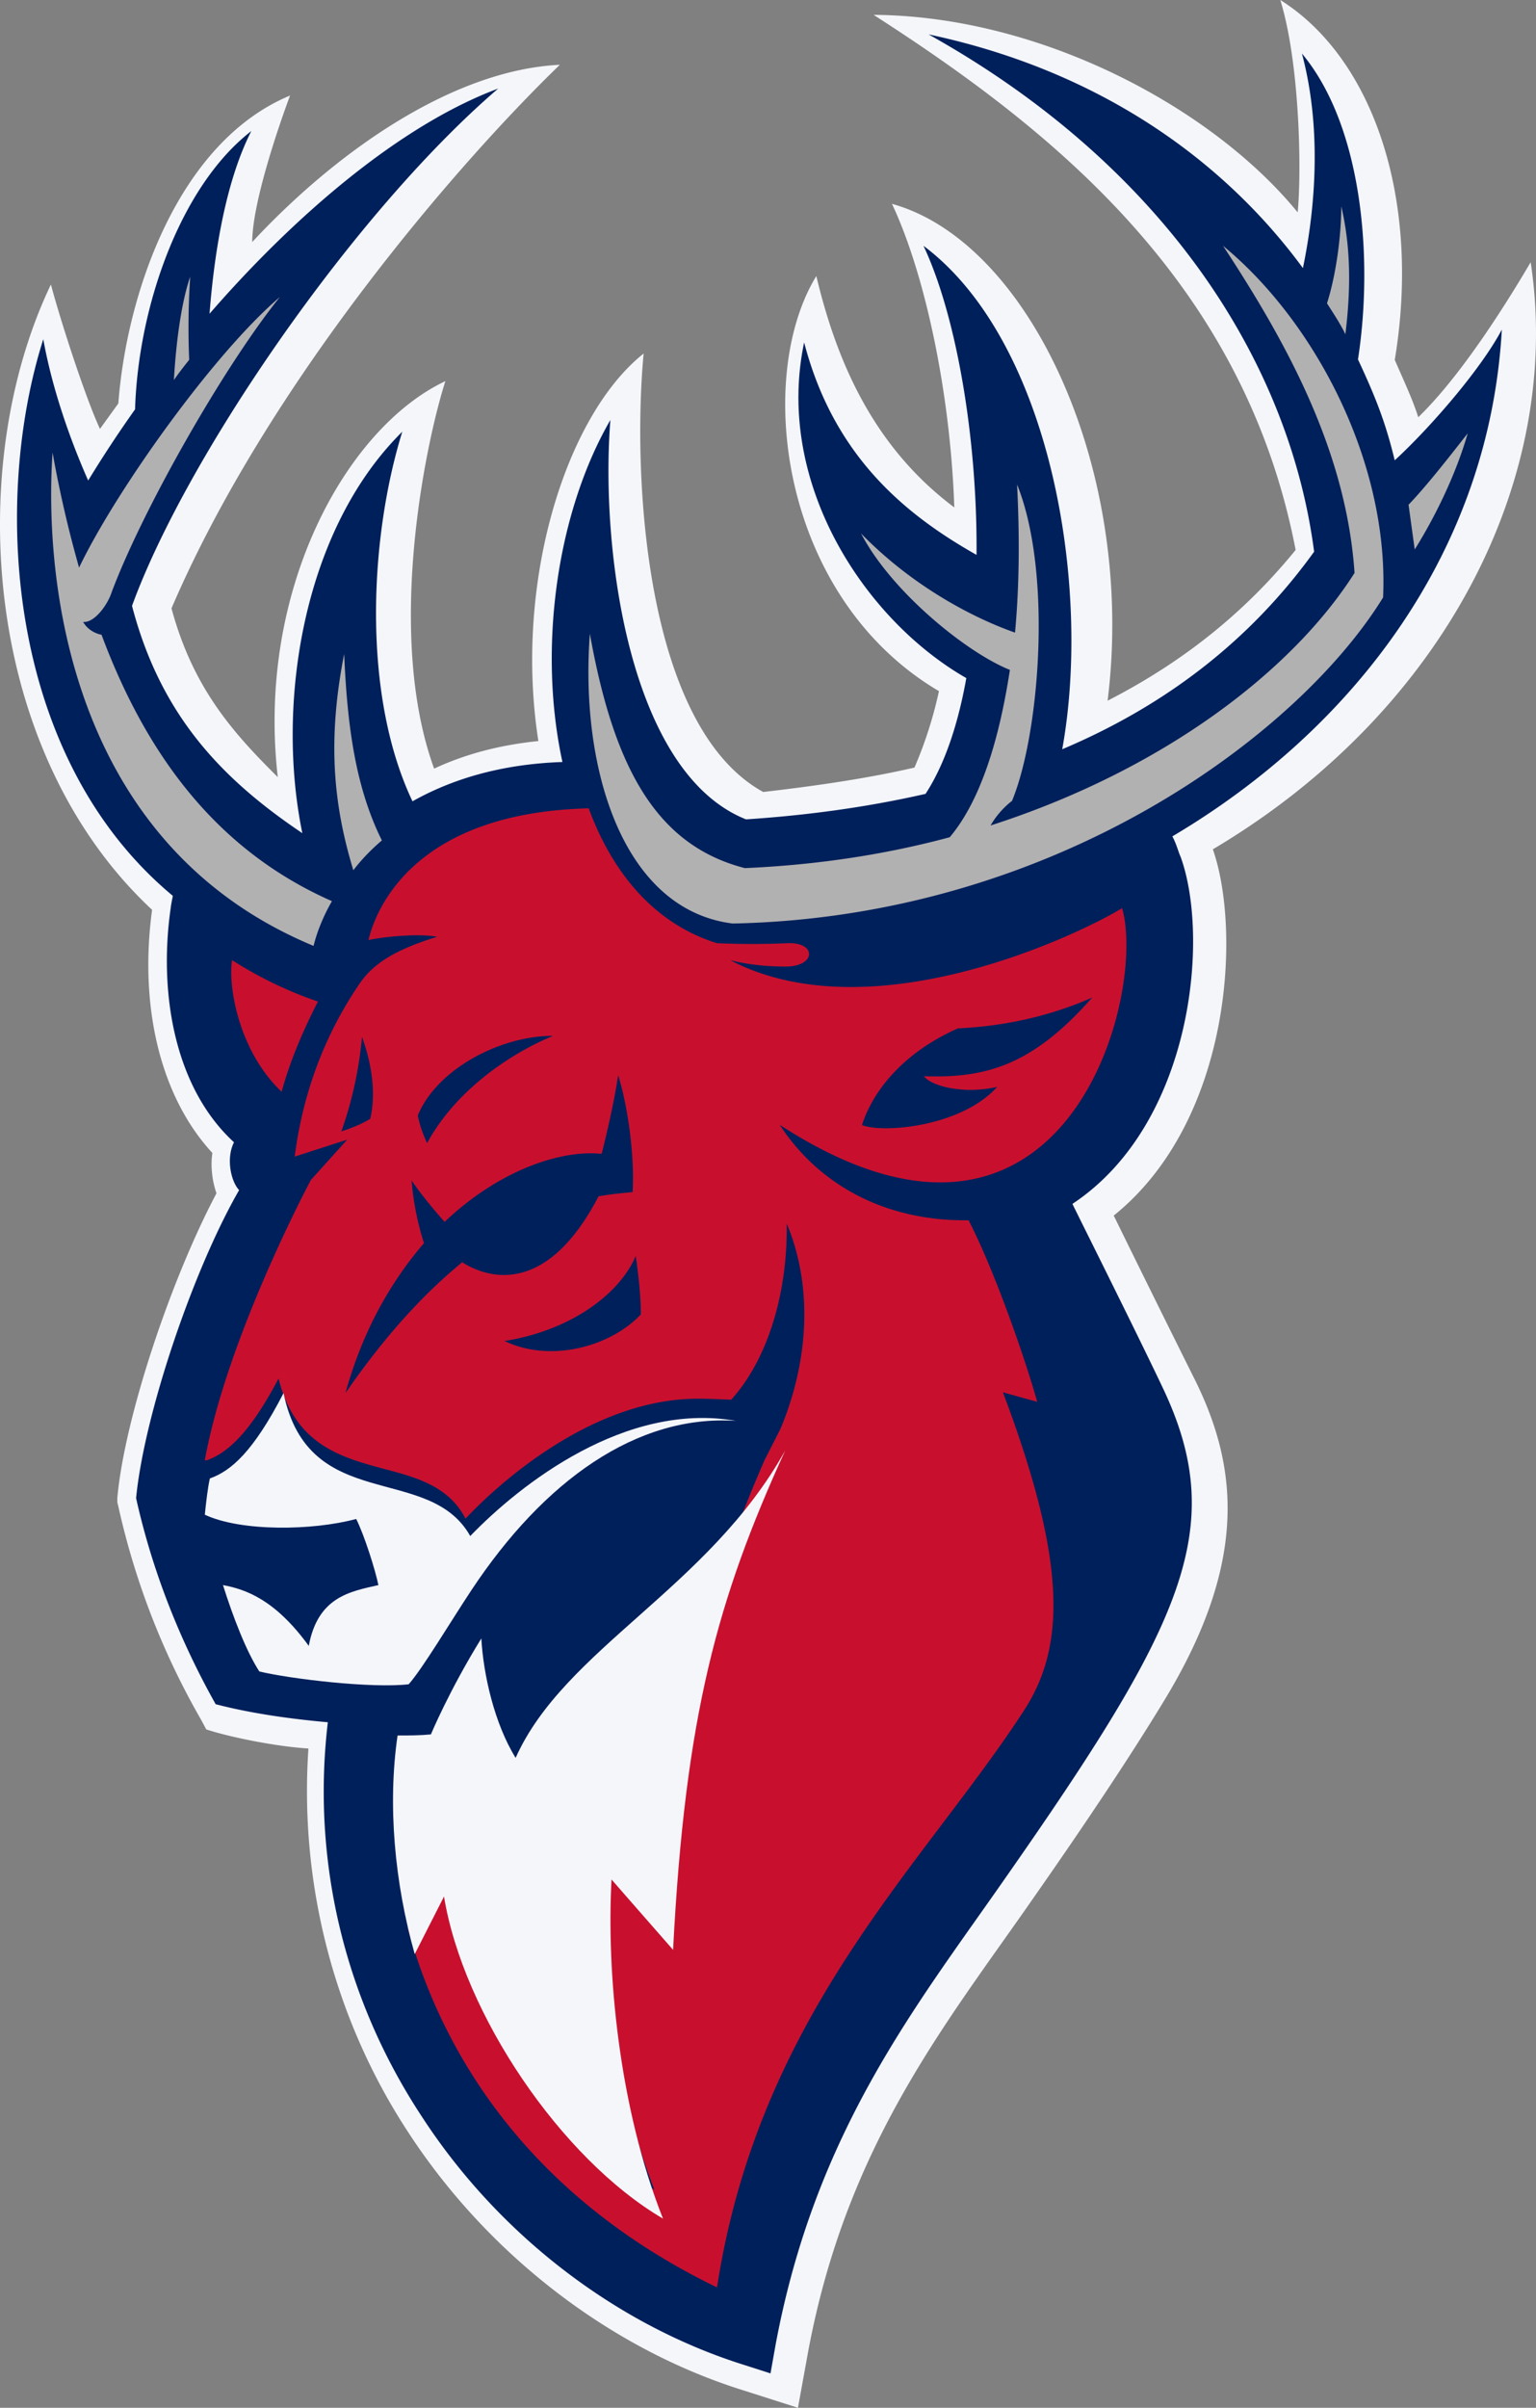 <svg width="60" height="94" viewBox="0 0 60 94" fill="none" xmlns="http://www.w3.org/2000/svg"><rect x="0" y="0" width="60" height="94" fill="#808080" stroke="none"/><path d="M59.792 10.237c-.878 1.492-2.674 4.393-4.391 6.051-.24-.746-.559-1.409-.918-2.238C55.52 7.792 53.645 2.28 50.012 0c.758 2.445.838 6.673.678 8.29C47.337 4.185 40.63.621 34.124.58c7.105 4.56 14.49 10.528 16.487 20.89-1.956 2.403-4.352 4.351-7.345 5.885 1.117-8.953-3.034-17.905-8.424-19.397 1.238 2.61 2.276 7.211 2.436 11.853-3.154-2.362-4.591-5.678-5.39-9.035-2.435 3.979-1.397 12.558 4.79 16.206a16.177 16.177 0 01-.957 2.984c-1.797.414-3.753.704-5.908.953-4.671-2.57-5.11-12.475-4.671-17.117-3.074 2.445-5.07 8.993-4.112 15.128-1.597.165-2.914.538-4.072 1.077-1.916-5.264-.319-12.765.44-15.128-3.873 1.824-7.386 8.165-6.547 15.46-1.757-1.741-3.314-3.482-4.152-6.59 3.752-8.745 11.098-17.283 15.17-21.22-4.232.206-8.783 3.44-12.016 6.92 0-1.491.998-4.434 1.477-5.719-4.391 1.824-6.387 7.75-6.707 12.02l-.718.994c-.56-1.202-1.517-4.144-1.917-5.636-3.393 7.087-2.674 18.236 3.953 24.411-.52 3.855.359 7.336 2.355 9.492-.08.538 0 1.119.16 1.575-1.797 3.398-3.593 8.786-3.873 11.895v.165l.04.166a29.463 29.463 0 003.234 8.33l.2.374c.877.29 2.674.663 3.991.746-.359 5.264.998 10.569 3.912 15.003 3.114 4.767 7.904 8.456 13.134 10.072L31.17 94l.399-2.197c1.517-8.123 5.43-12.848 8.822-17.739 2.116-3.025 3.793-5.553 5.03-7.584 3.433-5.596 2.914-9.367 1.158-12.807a1094.16 1094.16 0 01-3.074-6.217c4.59-3.689 4.99-11.108 3.872-14.299C56.4 27.81 61.07 18.692 59.792 10.237z" fill="#F4F6FA"/><path d="M58.664 12.871c-.837 1.576-2.829 3.857-4.183 5.1-.359-1.492-.757-2.487-1.435-3.939.598-3.856.2-9.081-2.19-11.943.756 2.82.557 5.889.039 8.377-3.108-4.23-7.968-7.713-14.622-9.123 9.004 5.018 14.064 12.565 15.06 20.195-2.51 3.483-5.817 6.013-9.84 7.713 1.155-6.345-.439-15.924-5.42-19.656 1.276 2.695 2.112 7.506 2.073 12.068-2.79-1.576-5.578-3.857-6.734-8.294-1.155 5.474 2.351 10.823 6.335 13.104-.319 1.783-.836 3.359-1.593 4.52-2.192.498-4.503.83-7.013.995-4.581-1.824-5.697-10.574-5.298-15.592-2.112 3.65-2.83 8.957-1.873 13.353-2.47.083-4.383.705-5.857 1.534-1.992-4.188-1.673-10.326-.398-14.43-3.905 3.856-4.94 10.657-3.905 15.674-3.147-2.115-5.538-4.603-6.653-8.874C7.268 17.847 13.803 8.31 19.46 3.458c-3.785 1.41-7.889 4.893-11.275 8.791.199-2.571.677-5.266 1.633-7.133C7.03 7.273 5.396 12 5.276 15.981a47.96 47.96 0 00-1.832 2.779c-.678-1.535-1.395-3.525-1.753-5.516-1.992 6.262-1.474 16.298 5.06 21.73-.04.207-.08.415-.08.456-.478 3.276.12 7.008 2.47 9.165-.319.622-.12 1.534.2 1.866-1.794 3.11-3.706 8.75-4.025 12.026.638 2.861 1.713 5.557 3.108 8.045 1.434.373 2.988.58 4.382.705-.637 5.39.638 10.782 3.666 15.385 2.988 4.603 7.57 8.127 12.59 9.703l1.036.332.199-1.12c1.554-8.335 5.498-13.228 8.964-18.204 6.933-9.911 8.725-13.644 6.215-19.035-.956-2.032-3.426-6.966-3.585-7.298 4.701-3.11 5.378-10.409 4.223-13.56-.08-.166-.16-.498-.319-.788 7.212-4.272 12.391-11.238 12.87-19.78z" fill="#00205B"/><path d="M30.455 43.91c1.539 2.362 4.143 3.772 7.38 3.73.946 1.824 2.13 5.14 2.682 7.088l-1.341-.373c2.486 6.591 2.446 9.866.868 12.353C36.137 72.76 29.666 78.563 28.008 89.3c-7.103-3.44-10.655-8.829-12.075-14.01l1.223-2.363.04.207c.75 4.518 4.498 9.99 8.365 12.353-1.736-4.436-2.13-9.617-1.933-13.016v-.166l.118.124s1.302 1.451 2.289 2.612c.474-8.58 1.657-13.058 3.828-18.032.04-.083.592-1.16.631-1.243 1.105-2.653 1.263-5.555.237-8 .04 2.652-.71 5.264-2.17 6.88 0 0-.75-.041-1.303-.041-4.262 0-7.971 3.523-8.997 4.601l-.079.083-.04-.083c-.67-1.202-1.893-1.533-3.156-1.865-1.697-.456-3.473-.954-4.104-3.524-.987 1.866-1.855 2.86-2.802 3.192H8c.829-4.56 3.749-10.197 4.144-10.943l1.42-1.575-2.052.663c.355-2.777 1.342-5.016 2.565-6.798.474-.663 1.223-1.244 3-1.783-.632-.124-1.855-.041-2.684.125.316-1.327 1.894-4.975 8.602-5.14.948 2.57 2.605 4.518 5.012 5.264a30.73 30.73 0 002.762 0c1.145-.041 1.105.912-.078.912-.79 0-1.5-.083-2.17-.249 5.563 2.902 13.692-1.036 15.31-2.03.987 3.398-2.21 15.71-13.377 8.455zM11 42.623c.355-1.285.868-2.445 1.42-3.523a15.364 15.364 0 01-3.354-1.617c-.157.912.198 3.482 1.934 5.14z" fill="#C8102E"/><path d="M18.054 49.28c-1.776 1.453-3.268 3.238-4.56 5.106.686-2.49 1.816-4.4 3.067-5.853a10.924 10.924 0 01-.484-2.45c.363.54.887 1.163 1.29 1.62 2.14-2.035 4.56-2.823 6.134-2.657 0 0 .444-1.702.645-3.072.404 1.287.646 3.238.565 4.566-.444.042-.887.083-1.331.166-1.856 3.57-3.995 3.404-5.326 2.574zm3.55-8.842c-2.098 0-4.559 1.328-5.285 3.113.08.374.161.623.363 1.08 1.009-1.868 2.945-3.363 4.922-4.193zm-7.464.041a15.117 15.117 0 01-.807 3.695c.363-.124.807-.29 1.13-.498.242-1.038.04-2.2-.323-3.197zm10.692 8.552c-.605 1.453-2.501 2.906-5.124 3.321 1.816.872 4.156.208 5.326-1.038 0-.996-.202-2.283-.202-2.283zm17.834-10.088c-1.694.748-3.47 1.121-5.245 1.204-1.977.872-3.268 2.284-3.752 3.778.887.332 3.913.041 5.285-1.494-1.25.29-2.542 0-2.864-.416 2.42.083 4.236-.415 6.576-3.072z" fill="#00205B"/><path d="M7.39 14.047c-.199.25-.398.5-.597.79.08-1.414.279-2.995.637-4.035a29.762 29.762 0 00-.04 3.245zM3.965 24.78c-.239-.041-.557-.208-.717-.499.438.042.956-.665 1.115-1.165 1.235-3.286 4.421-8.86 6.572-11.523-2.589 2.205-6.412 7.571-7.846 10.567a46.08 46.08 0 01-1.036-4.493c-.318 4.659.478 15.226 10.196 19.261.12-.5.358-1.123.717-1.747-4.341-1.914-7.169-5.492-9-10.4zm9.479.75c-.677 3.452-.399 5.948.358 8.444.319-.416.677-.79 1.115-1.164-1.035-2.08-1.354-4.493-1.473-7.28zm38.392-13.688c.359-1.123.558-2.662.558-3.785.398 1.705.358 3.37.16 4.992-.2-.416-.479-.832-.718-1.207zm3.186 7.863l.24 1.747c.756-1.206 1.592-2.87 2.07-4.534-.717.915-1.593 2.038-2.31 2.787zm-7.248-10.11c2.549 3.87 4.819 8.072 5.138 12.772-2.43 3.828-7.488 7.697-14.218 9.86.358-.624.836-.957.836-.957 1.075-2.579 1.593-8.902.2-12.355.079 1.58.119 3.619-.08 5.782-1.315-.457-3.824-1.622-6.014-3.869 1.194 2.288 4.142 4.66 5.814 5.325-.278 1.79-.876 4.785-2.35 6.532-2.469.665-5.137 1.081-8.005 1.206-3.385-.873-5.097-3.786-6.053-9.152-.398 5.242 1.274 10.775 5.576 11.315 12.585-.25 22.103-7.363 25.409-12.73.239-5.325-2.708-10.816-6.253-13.728z" fill="#B2B1B1"/><path d="M28.736 55.47c-3.863-.25-7.49 2.331-10.328 6.62-.828 1.25-1.892 3.04-2.444 3.664-1.459.167-4.612-.208-5.834-.5-.513-.79-1.025-2.123-1.42-3.372.907.166 2.05.583 3.351 2.373.355-1.915 1.617-2.123 2.72-2.373-.118-.583-.552-1.957-.867-2.582-1.695.458-4.494.5-5.913-.166.04-.417.118-1.083.197-1.416.828-.292 1.695-1.041 2.878-3.331.985 4.747 5.676 2.706 7.293 5.58 1.97-2.041 6.07-5.247 10.367-4.498zm-8.594 13.157c-.827-1.332-1.261-3.248-1.34-4.663-1.261 2.04-1.97 3.747-1.97 3.747-.434.042-.868.042-1.302.042-.394 2.706-.118 5.746.67 8.536l1.144-2.249c.749 4.58 4.572 10.243 8.554 12.575-1.735-4.372-2.208-9.66-2.01-13.24 0 0 1.38 1.581 2.404 2.747.473-9.16 1.734-13.699 4.376-19.487-2.996 5.372-8.633 7.745-10.526 11.992z" fill="#F4F6FA"/></svg>